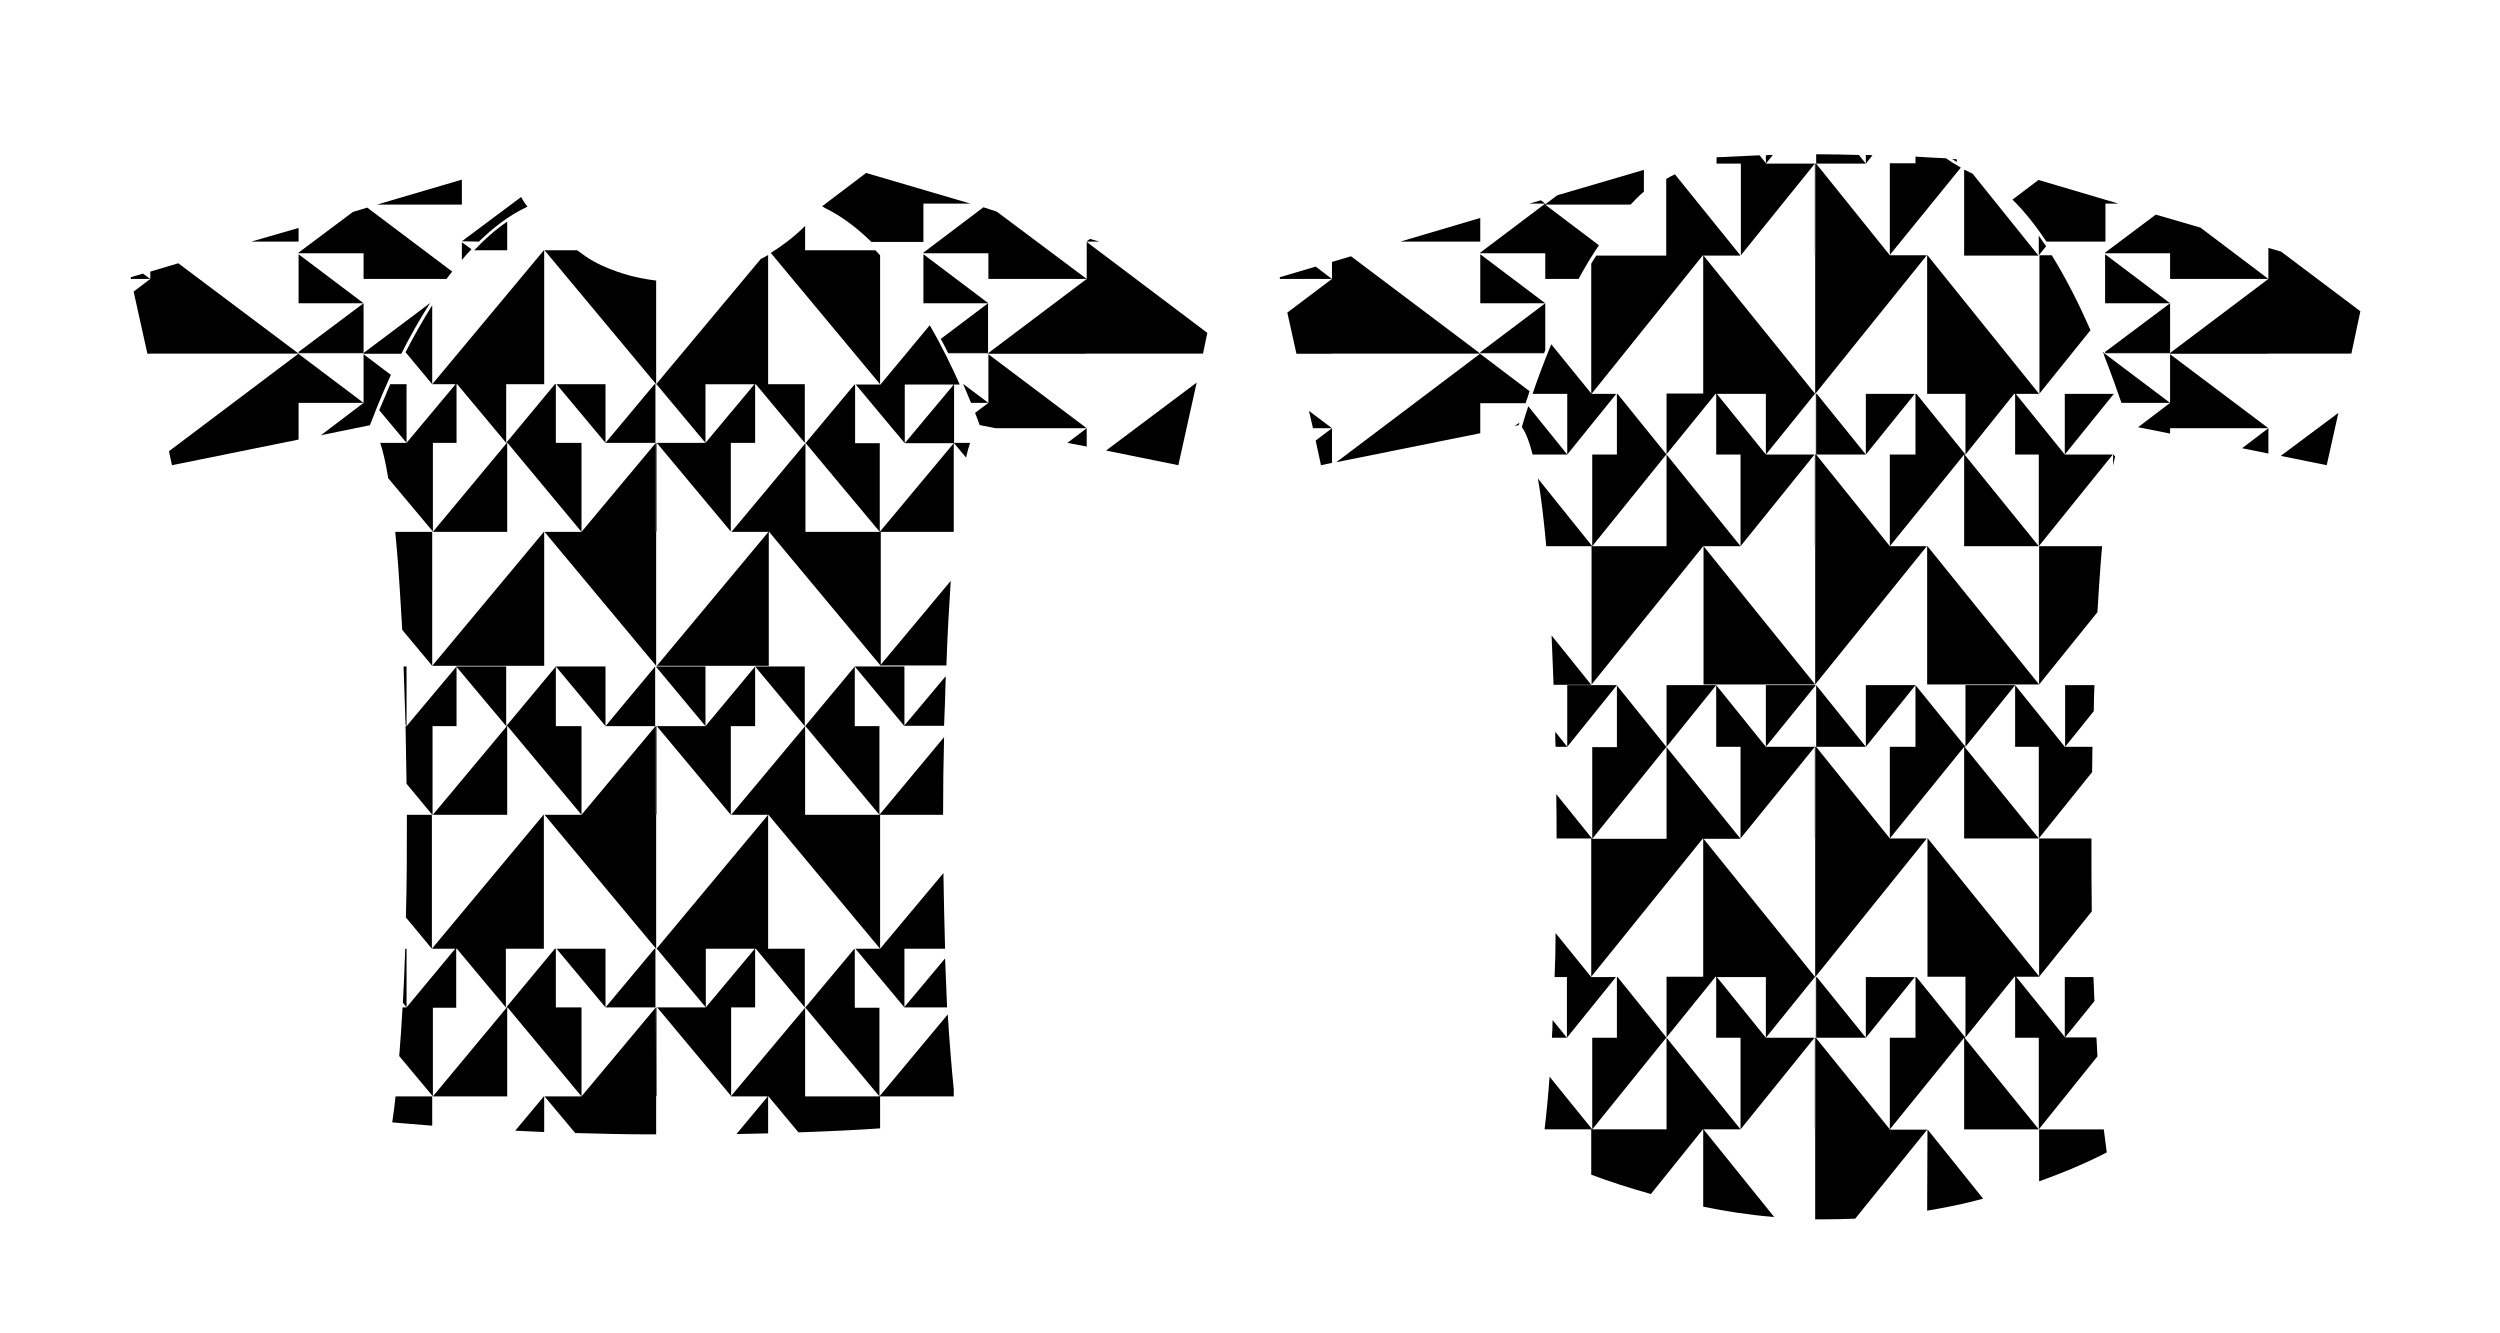 <?xml version="1.0" encoding="utf-8"?>
<!-- Generator: Adobe Illustrator 25.3.0, SVG Export Plug-In . SVG Version: 6.00 Build 0)  -->
<svg version="1.1" id="Layer_1" xmlns="http://www.w3.org/2000/svg" xmlns:xlink="http://www.w3.org/1999/xlink" x="0px" y="0px"
	 viewBox="0 0 750.2 400.1" style="enable-background:new 0 0 750.2 400.1;" xml:space="preserve">
<rect x="89.6" y="105.9" width="19.4" height="0.1"/>
<polygon points="44.2,106 44.3,106.2 45,106.2 45,106.1 45,106 "/>
<path d="M109.1,106.2h11.3c0-0.1,0.1-0.1,0.1-0.2h-11.4V106.2z"/>
<path d="M138.6,72.4L138.6,72.4l5.1,0.1c4.3-4.2,9-7.8,14-10.2c0.2-0.1,0.4-0.2,0.6-0.3c-0.8-0.9-1.4-1.9-1.9-2.9L138.6,72.4z"/>
<path d="M129.1,90.9L109,106h0.1v0h11.4C122.9,101.2,125.8,96,129.1,90.9z"/>
<path d="M138.6,78c0.9-1.1,1.9-2.2,2.9-3.2l-2.9-2.1V78z"/>
<path d="M89.6,75.8V76h19.5v7.7H134c0.5-0.7,1.1-1.5,1.7-2.2l-25.5-19.2l-4.3,1.3L89.6,75.8z"/>
<polygon points="138.6,61.4 138.6,53.9 113.1,61.4 "/>
<polygon points="75.4,72.5 89.6,72.5 89.6,68.4 "/>
<polygon points="89.6,91 109.1,91 89.6,76.3 "/>
<polygon points="109.1,105.9 109.1,91 89.6,105.6 89.6,105.9 108.9,105.9 "/>
<polygon points="44.2,106 45,106 45,106.1 89.6,106.1 53.5,79 45.1,81.5 45.1,83.7 40.1,87.5 "/>
<polygon points="39.2,83.2 39.3,83.7 45.1,83.7 42.9,82.1 "/>
<path d="M111,127.6c0.8-2,2.9-7.7,6.3-15.1l-8.2-6.2v14.6l-12.8,9.7L111,127.6z"/>
<polygon points="51.6,139.6 89.6,131.9 89.6,120.9 109.1,120.9 89.6,106.2 89.6,106.1 50.7,135.4 "/>
<rect x="544.9" y="118.2" width="0.1" height="18.1"/>
<polygon points="544.8,224.1 544.6,224.1 544.6,251.5 544.7,251.5 544.8,251.5 "/>
<polygon points="544.8,49.1 544.6,49.1 544.6,76.5 544.7,76.5 544.8,76.5 "/>
<polygon points="544.8,136.4 544.6,136.4 544.6,163.8 544.7,163.8 544.8,163.8 "/>
<rect x="544.9" y="293.2" width="0.1" height="18.1"/>
<polygon points="544.8,311.4 544.6,311.4 544.6,338.8 544.7,338.8 544.8,338.8 "/>
<path d="M631.3,338.9h-19.4v15.6c12.6-4.5,20.1-8.6,20.3-8.7C631.9,343.6,631.6,341.3,631.3,338.9z"/>
<path d="M578.4,338.9L578.4,338.9l-0.1,24.4c6-1,11.7-2.2,16.8-3.6L578.4,338.9z"/>
<path d="M567.1,338.9l-22.3-27.6v0.1h0v27.4h-0.1v27.1c0.9,0,1.8,0,2.8,0c3.1,0,6.2-0.1,9.2-0.2l21.6-26.7H567.1z"/>
<polygon points="589.4,311.4 589.4,338.9 611.8,338.9 589.5,311.4 589.8,311.4 575.1,293.2 574.8,293.2 574.8,311.4 567.1,311.4 
	567.1,338.9 589.4,311.4 "/>
<path d="M628.2,293.2h-8.6v18.2l8.9-11C628.4,298,628.3,295.6,628.2,293.2z"/>
<path d="M604.7,293.2v18.2h7.1v27.5l17.6-21.9c-0.1-1.9-0.2-3.8-0.3-5.7h-9.4l-14.7-18.2h7l-33.5-41.5h-0.1v41.5h11.4v18.2
	l14.7-18.2H604.7z"/>
<polygon points="559.9,293.2 559.9,311.4 574.6,293.2 "/>
<polygon points="559.9,311.4 545.2,293.2 545,293.2 545,311.3 545,311.4 "/>
<path d="M627.6,251.6h-15.7v41.5l15.8-19.6C627.6,266.3,627.6,258.9,627.6,251.6z"/>
<polygon points="567.1,251.6 544.9,224 544.9,224.1 544.8,224.1 544.8,251.5 544.7,251.5 544.7,293.2 578.2,251.6 "/>
<path d="M465.7,311.4h4.5l-4.3-5.3C465.9,307.9,465.8,309.6,465.7,311.4z"/>
<path d="M466.5,293.2h3.7v18.2l14.7-18.2h-7.4l-10.7-13.2C466.8,284.4,466.7,288.8,466.5,293.2z"/>
<path d="M532.4,365.2l-21.2-26.3h11.1l-22.2-27.5h0l-14.7-18.2h-0.2v18.2h-7.4v27.5l22.2-27.5h0.1v27.5h-22.3L465,323.1
	c-0.4,5.5-0.9,10.8-1.5,15.8h14v13.6c5,1.9,11.1,3.9,17.9,5.8l15.6-19.4h0.1v23.2C517.8,363.5,525,364.6,532.4,365.2z"/>
<path d="M466.8,224.1h3.5l-3.6-4.5C466.7,221.1,466.7,222.6,466.8,224.1z"/>
<path d="M515,293.2v18.2h7.3v27.5l22.2-27.5h-14.6l-14.7-18.2h14.7v18.2l14.7-18.2h0.1l-33.5-41.5h11.1l-22.2-27.5h0l-14.9-18.5
	v18.5h-7.4v27.5l22.2-27.5h0.1v27.5h-22.3L467,238.3c0.1,4.4,0.1,8.8,0.1,13.3h10.4v41.5l33.5-41.5h0.1v41.5h-11v18.2l14.7-18.2H515
	z"/>
<path d="M628.5,205.6h-8.8v18.5l8.6-10.7C628.3,210.8,628.4,208.2,628.5,205.6z"/>
<path d="M604.7,224.1h7.1v27.5l16-19.9c0-2.6,0.1-5.1,0.1-7.6h-8.3l-14.9-18.5V224.1z"/>
<polygon points="604.7,205.6 589.8,205.6 589.8,224.1 "/>
<polygon points="589.4,224.1 589.4,224.1 589.4,251.6 611.8,251.6 589.5,224.1 589.8,224.1 574.8,205.6 574.8,224.1 567.1,224.1 
	567.1,251.6 "/>
<polygon points="559.9,205.6 559.9,224.1 574.8,205.6 "/>
<polygon points="545,224 545,224.1 559.9,224.1 545,205.6 "/>
<polygon points="529.9,205.6 529.9,224.1 544.9,205.6 "/>
<polygon points="515,224.1 522.3,224.1 522.3,251.6 544.6,224.1 529.9,224.1 515,205.6 "/>
<polygon points="515,205.6 500.1,205.6 500.1,224.1 "/>
<polygon points="470.3,205.6 470.3,224.1 485.2,205.6 "/>
<path d="M634.1,139.7c0.2-1,0.4-1.9,0.6-2.7l-0.5-0.6h-0.1V139.7z"/>
<path d="M630.3,170c0.2-2.1,0.3-4.2,0.5-6.1h-18.9v41.5l17.5-21.7C629.7,178.6,630,174,630.3,170z"/>
<polygon points="578.4,163.9 578.3,163.9 578.3,205.4 611.9,205.4 "/>
<polygon points="578.2,163.9 567.1,163.9 544.9,136.3 544.9,136.4 544.8,136.4 544.8,163.8 544.7,163.8 544.7,205.4 "/>
<path d="M465.6,190.7c0.2,4.6,0.4,9.6,0.6,14.8h11.3L465.6,190.7z"/>
<polygon points="589.4,136.4 589.4,136.4 589.4,163.9 611.8,163.9 589.5,136.4 589.8,136.4 575.1,118.2 574.8,118.2 574.8,136.4 
	567.1,136.4 567.1,163.9 "/>
<polygon points="634.3,118.2 619.6,118.2 619.6,136.4 "/>
<polygon points="604.7,118.2 604.7,136.4 611.8,136.4 611.8,163.9 634,136.4 619.6,136.4 604.9,118.2 611.9,118.2 578.4,76.6 
	578.3,76.6 578.3,118.2 589.8,118.2 589.8,136.4 604.4,118.2 "/>
<polygon points="559.9,118.2 559.9,136.4 574.6,118.2 "/>
<polygon points="545.2,118.2 545,118.2 545,136.2 545,136.4 559.9,136.4 "/>
<path d="M627.3,99.1c-3.2-7.4-7.1-15.2-11.6-22.5h-3.7v41.5L627.3,99.1z"/>
<polygon points="578.2,76.6 567.1,76.6 544.9,49 544.9,49.1 544.8,49.1 544.8,76.5 544.7,76.5 544.7,118.2 "/>
<path d="M465.5,103.3c-2.3,5.6-4.2,10.7-5.6,14.9h10.4v18.2l14.7-18.2h-7.4L465.5,103.3z"/>
<path d="M458.6,121.9c-1,3.1-1.7,5.3-1.9,6.3c0.7,0.9,1.9,3.1,3.2,8.2h10.4L458.6,121.9z"/>
<path d="M544.7,205.4l-33.5-41.5h11.1l-22.2-27.5h0l-14.7-18.2h-0.2v18.2h-7.4v27.5l22.2-27.5h0.1v27.5h-22.3l-16.3-20.3
	c0.9,5,1.7,11.6,2.5,20.3h13.6v41.5l33.5-41.5h0.1v41.5H544.7z"/>
<path d="M611.8,70.7v5.9l2.2-2.7C613.2,72.8,612.5,71.8,611.8,70.7z"/>
<path d="M588.4,50.3c-1.7-1-3.2-1.9-4.4-2.8c-2.7-0.1-5.8-0.3-9.2-0.5v2h-7.7v27.5L588.4,50.3z"/>
<path d="M592,52.2c0,0-0.1-0.1-0.1-0.1c-0.9-0.4-1.7-0.8-2.5-1.2v25.8h22.3L592,52.2z"/>
<path d="M559.9,46.5v2.6l2-2.5C561.3,46.5,560.6,46.5,559.9,46.5z"/>
<path d="M545.8,46.3c-0.3,0-0.5,0-0.8,0V49v0.1h14.9l-2.1-2.6C553.9,46.4,549.8,46.3,545.8,46.3z"/>
<path d="M529.9,46.6v2.5l2.1-2.6C531.3,46.5,530.6,46.5,529.9,46.6z"/>
<path d="M544.6,49.1h-14.6l-2-2.5c-4.7,0.2-9.1,0.4-12.9,0.6v1.9h7.3v27.5L544.6,49.1z"/>
<path d="M514.8,118.2h0.2v18.2h7.3v27.5l22.2-27.5h-14.6l-14.7-18.2h14.7v18.2l14.7-18.2h0.1l-33.5-41.5h11.1l-19.7-24.4
	c-0.9,0.4-1.7,0.9-2.6,1.4v23h-21c-0.5,0.8-1,1.6-1.5,2.4v39.2L511,76.6h0.1v41.5h-11v18.2L514.8,118.2z"/>
<rect x="631.7" y="105.9" width="19.4" height="0.1"/>
<polygon points="651.2,106 651.2,106.2 680.6,106.2 680.6,106.1 680.6,106 "/>
<polygon points="684.5,75.5 680.7,74.4 680.7,83.7 651.1,106 651.2,106 651.2,106 680.6,106 680.6,106.1 705.6,106.1 708.3,93.4 "/>
<polygon points="660.3,68.3 646.9,64.4 631.7,75.8 631.7,76 651.2,76 651.2,83.7 680.7,83.7 "/>
<path d="M631.7,61.1h4L611.7,54l-7.8,5.9c3.7,3.6,7.1,8,10.2,12.6h17.7V61.1z"/>
<polygon points="631.7,91 651.2,91 631.7,76.3 "/>
<polygon points="631.7,105.9 651.1,105.9 651.2,105.9 651.2,91 631.7,105.6 "/>
<path d="M631.2,106.1h0.5l-0.7-0.5C631.1,105.8,631.1,106,631.2,106.1z"/>
<polygon points="684.4,136.8 698.2,139.6 701.7,123.9 "/>
<polygon points="680.7,136.1 680.7,128.5 672.8,134.5 "/>
<polygon points="651.2,120.9 641.6,128.2 651.2,130.1 651.2,128.5 680.7,128.5 651.2,106.3 "/>
<path d="M631.7,106.1l-0.4,0.3c2.2,5.6,4,10.7,5.3,14.5h14.6l-19.5-14.7V106.1z"/>
<path d="M587.2,47.8c-0.5,0-0.9-0.1-1.4-0.1c0.4,0.3,0.9,0.6,1.4,0.9V47.8z"/>
<path d="M444.2,106h19.1c0,0,0-0.1,0.1-0.1h-19.2V106z"/>
<polygon points="389,106 389.1,106.2 399.6,106.2 399.6,106.1 399.6,106 "/>
<path d="M493.2,51l-25.9,7.6l-3.6,2.7v-0.2l-19.5,14.7V76h19.5v7.7h10c1.9-3.5,3.9-6.9,6.1-10.1l-16-12.1v-0.1h25.5
	c1.3-1.4,2.6-2.7,4-3.9V51z"/>
<polygon points="420.2,72.5 444.2,72.5 444.2,65.4 "/>
<polygon points="458.9,61.1 463.7,61.1 462.4,60.1 "/>
<polygon points="444.2,91 463.7,91 444.2,76.3 "/>
<path d="M463.7,91l-19.5,14.7v0.2h19.2c0.1-0.3,0.2-0.6,0.3-0.9V91z"/>
<polygon points="405.4,76.9 399.7,78.6 399.7,83.7 386.3,93.8 389,106 399.6,106 399.6,106.1 444.2,106.1 "/>
<polygon points="384,83.2 384.1,83.7 399.7,83.7 394.8,80 "/>
<polygon points="394,128.5 399.7,128.5 392.8,123.3 "/>
<path d="M459,117.4l-14.8-11.2v-0.1L401,138.7l43.2-8.7v-9h13.6C458.2,119.8,458.6,118.7,459,117.4z"/>
<path d="M454.5,127.8l1.2-0.2c0.1-0.2,0.2-0.5,0.3-0.8L454.5,127.8z"/>
<polygon points="396.4,139.6 399.7,138.9 399.7,128.5 394.8,132.2 "/>
<path d="M284.6,106h11.9v-0.1h-11.9C284.6,105.9,284.6,106,284.6,106z"/>
<polygon points="296.6,106 296.6,106.2 325.9,106.2 325.9,106.1 325.9,106 "/>
<polygon points="327.1,71.7 326.1,72.4 326.1,72.5 329.9,72.5 "/>
<polygon points="296.5,106 296.6,106 296.6,106 325.9,106 325.9,106.1 361,106.1 362.3,99.9 326.1,72.6 326.1,83.7 "/>
<polygon points="277.1,75.8 277.1,76 296.6,76 296.6,83.7 326.1,83.7 299.1,63.5 295.1,62.2 "/>
<path d="M259.9,51.9l-13.2,10c0.3,0.2,0.6,0.3,0.8,0.5c5,2.4,9.7,6,14,10.2h15.6V61.1h14.1L259.9,51.9z"/>
<polygon points="277.1,76.3 277.1,91 296.6,91 "/>
<path d="M284.5,105.9h11.9h0.1V91l-14.2,10.7C283.1,103.1,283.8,104.5,284.5,105.9z"/>
<polygon points="326.1,134 326.1,128.5 320.3,132.9 "/>
<polygon points="353.6,139.6 359.1,114.8 331.9,135.2 "/>
<path d="M291.4,120.9h5.2l-7.6-5.7C289.9,117.3,290.7,119.2,291.4,120.9z"/>
<path d="M294,127.6h0.1h0.1l4.6,0.9h27.3l-29.5-22.2v14.6l-4,3C293.3,125.6,293.7,126.8,294,127.6z"/>
<rect x="196.6" y="115.3" width="0.1" height="17.5"/>
<polygon points="196.9,244.4 197,244.4 197,217.9 196.8,217.9 196.8,244.4 "/>
<polygon points="196.8,159.5 196.9,159.5 197,159.5 197,132.9 196.8,132.9 "/>
<rect x="196.6" y="284.7" width="0.1" height="17.5"/>
<polygon points="196.9,328.9 197,328.9 197,302.3 196.8,302.3 196.8,328.9 "/>
<path d="M129.7,329h-11c-0.3,2.7-0.6,5.3-1,7.8c3.2,0.3,7.2,0.6,12,1V329z"/>
<path d="M154.6,339.3c2.8,0.1,5.7,0.3,8.7,0.4V329h-0.1L154.6,339.3z"/>
<path d="M196.9,328.9L196.9,328.9l-0.1-26.5h0v-0.1L174.5,329h-11.1l9.2,11c7.2,0.2,14.7,0.4,22.5,0.4c0.5,0,1.1,0,1.8,0V328.9z"/>
<polygon points="166.8,302.3 166.8,284.7 166.5,284.7 151.9,302.3 152.1,302.3 129.9,329 152.2,329 152.2,302.3 152.3,302.3 
	174.5,329 174.5,302.3 "/>
<path d="M121.6,284.7c-0.2,5.5-0.4,10.9-0.7,16.2l1.1,1.4v-17.6H121.6z"/>
<path d="M136.9,302.3v-17.6h0.2l14.7,17.6v-17.6h11.4v-40.2h-0.1l-33.5,40.2h7L122,302.3h-1.2c-0.3,5-0.6,9.9-1,14.6l10.1,12.1
	v-26.6H136.9z"/>
<polygon points="167,284.7 181.7,302.3 181.7,284.7 "/>
<polygon points="196.6,302.2 196.6,284.7 196.4,284.7 181.7,302.3 196.6,302.3 "/>
<path d="M122.1,244.5c0,10.2,0,20.6-0.3,30.8l7.8,9.4v-40.2H122.1z"/>
<polygon points="196.8,244.4 196.8,217.9 196.8,217.9 196.8,217.8 174.5,244.5 163.4,244.5 196.9,284.7 196.9,244.4 "/>
<path d="M283.6,287.6l-12.3,14.7h12.9C284,297.5,283.8,292.6,283.6,287.6z"/>
<path d="M271.4,302.3v-17.6h12.2c-0.2-7.5-0.4-15.1-0.5-22.7l-19,22.7h-7.4L271.4,302.3z"/>
<path d="M264.1,329h22.1v-2.1c-0.7-7-1.3-14.6-1.8-22.5L263.9,329h-22.3v-26.6h0.1l22.2,26.6v-26.6h-7.4v-17.6h-0.2l-14.7,17.6h0
	L219.3,329h11.1l-9.4,11.3c3.2-0.1,6.4-0.1,9.5-0.2V329h0.1l9,10.8c8.9-0.3,17.2-0.7,24.5-1.2V329z"/>
<path d="M283.8,202.9l-12.5,14.9h12C283.5,212.7,283.7,207.7,283.8,202.9z"/>
<path d="M226.6,302.3v-17.6h0.2l14.7,17.6v-17.6h-11v-40.2h0.1l33.5,40.2v-40.2H283c0-7.9,0.1-15.7,0.3-23.3l-19.4,23.3h-22.3v-26.6
	h0.1l22.2,26.6v-26.6h-7.4V200l-14.9,17.9h0l-22.2,26.6h11.1l-33.5,40.2h0.1l14.7,17.6v-17.6h14.7l-14.7,17.6h-14.6l22.2,26.6v-26.6
	H226.6z"/>
<path d="M122,200h-0.9c0.2,5.6,0.4,11.5,0.6,17.5l0.3,0.4V200z"/>
<path d="M129.9,217.9h7.1V200L122,217.9h-0.3c0.1,5.6,0.2,11.4,0.3,17.3l7.8,9.4V217.9z"/>
<polygon points="151.9,217.9 151.9,200 136.9,200 "/>
<polygon points="166.8,217.9 166.8,200 151.9,217.9 152.1,217.9 129.9,244.5 152.2,244.5 152.2,217.9 152.3,217.9 174.5,244.5 
	174.5,217.9 "/>
<polygon points="181.7,217.9 181.7,200 166.8,200 "/>
<polygon points="196.6,217.7 196.6,200 181.7,217.9 196.6,217.9 "/>
<polygon points="211.7,200 196.8,200 211.7,217.9 "/>
<polygon points="219.3,217.9 226.6,217.9 226.6,200 211.7,217.9 197.1,217.9 219.3,244.5 "/>
<polygon points="241.5,200 226.6,200 241.5,217.9 "/>
<polygon points="271.4,217.9 271.4,200 256.5,200 "/>
<path d="M129.7,159.6h-11.1c0.3,3.1,0.6,6.5,0.9,10.3c0.4,5.7,0.8,12.1,1.2,19.1l9,10.8V159.6z"/>
<polygon points="163.3,199.8 163.3,159.6 163.2,159.6 129.7,199.8 "/>
<polygon points="196.9,159.5 196.8,159.5 196.8,132.9 196.8,132.9 196.8,132.9 174.5,159.6 163.4,159.6 196.9,199.8 "/>
<path d="M285.3,174.3l-21.2,25.4H284C284.3,190.5,284.8,181.9,285.3,174.3z"/>
<polygon points="174.5,132.9 166.8,132.9 166.8,115.3 166.5,115.3 151.9,132.9 152.1,132.9 129.9,159.6 152.2,159.6 152.2,132.9 
	152.3,132.9 174.5,159.6 "/>
<path d="M122,115.3h-4.9c-1.3,3-2.4,5.6-3.3,7.8l8.2,9.8V115.3z"/>
<path d="M129.9,132.9h7.1v-17.6h0.2l14.7,17.6v-17.6h11.4V75.1h-0.1l-33.5,40.2h7L122,132.9h-7.9c0.8,2.4,1.6,5.7,2.4,10.6l13.4,16
	V132.9z"/>
<polygon points="167,115.3 181.7,132.9 181.7,115.3 "/>
<polygon points="181.7,132.9 196.6,132.9 196.6,132.8 196.6,115.3 196.4,115.3 "/>
<path d="M129.7,91.6c-3,4.8-5.7,9.6-8,14.1l8,9.6V91.6z"/>
<path d="M196.9,84.2c-1.7-0.2-3.3-0.5-4.9-0.8h0.1l-0.5-0.1c-0.1,0-7.2-1.4-13.5-4.9c-1.5-0.8-3.2-2-4.9-3.3h-9.8l33.5,40.2V84.2z"
	/>
<path d="M264.1,159.6h22.1v-26.6h0.1v0l3.6,4.3c0.4-1.8,0.8-3.2,1.2-4.4h-4.8v-17.5h1.7c-2.3-5.2-5.3-11.4-9-17.8l-14.8,17.8h-7.4
	l14.7,17.6v-17.6h14.7l-14.7,17.6h14.7l-22.2,26.6h-22.3v-26.6h0.1l22.2,26.6v-26.6h-7.4v-17.6h-0.2l-14.7,17.6h0l-22.2,26.6h11.1
	l-33.5,40.2h33.6v-40.2h0.1l33.5,40.2V159.6z"/>
<path d="M152.2,66.5c-3.5,2.4-6.8,5.3-9.9,8.6h9.9V66.5z"/>
<path d="M219.3,132.9h7.3v-17.6h0.2l14.7,17.6v-17.6h-11V76.5c-0.8,0.5-1.5,0.9-2.2,1.2l-31.4,37.6h0.1l14.7,17.6v-17.6h14.7
	l-14.7,17.6h-14.6l22.2,26.6V132.9z"/>
<path d="M264.1,76.6c-0.5-0.5-0.9-1-1.4-1.5h-21.1v-7.3c-3.2,3.2-6.9,6-10.3,8.1l32.8,39.4V76.6z"/>
</svg>
